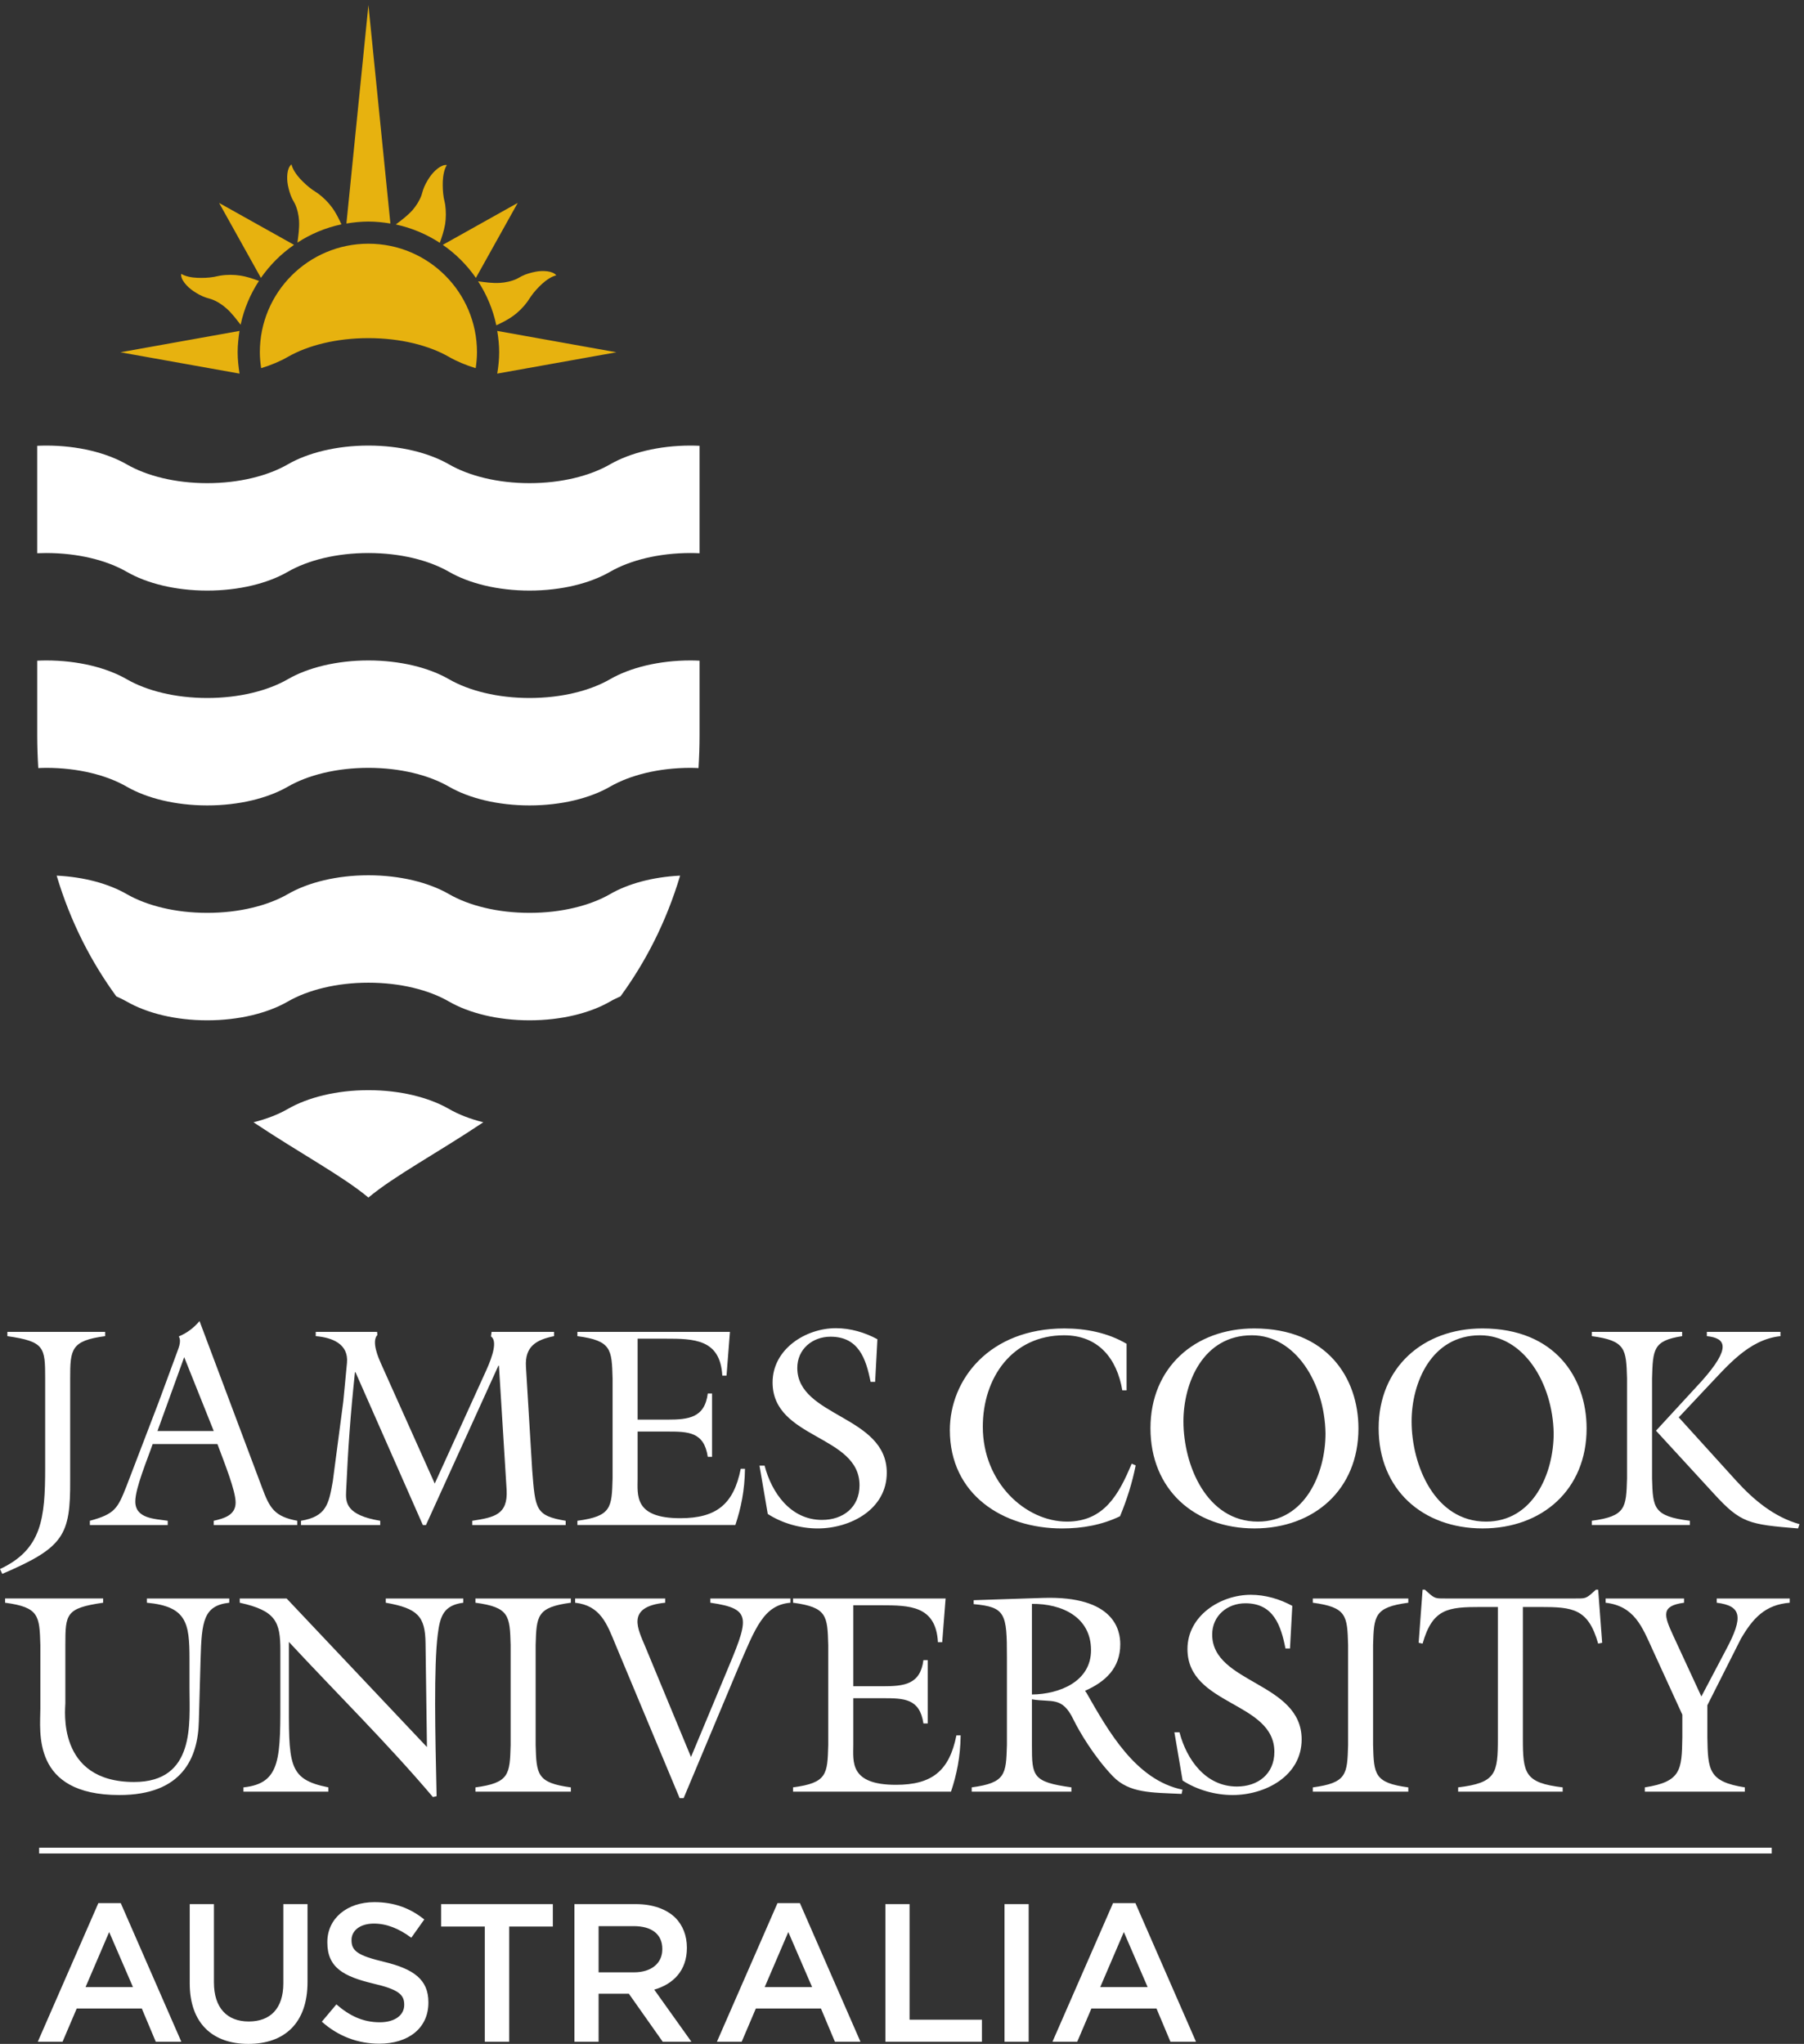 <svg xmlns="http://www.w3.org/2000/svg" height="797.96" width="704.2" xml:space="preserve"><rect width="100%" height="100%" fill="#333333" stroke="none"/><path style="fill:#fff;fill-opacity:1;fill-rule:nonzero;stroke:none" d="M132.563 1953.36c0 91.69-1.684 108.4-110.918 124.19v12.53h286.921v-12.53c-100.078-13.28-102.64-38.33-102.64-124.19v-298.51c.879-161.79-18.289-197.66-199.281-275.13L0 1393.88c122.543 57.53 132.563 147.55 132.563 297.58v261.9m315.511-192.61c-14.16-41.72-50.965-128.49-50.965-168.46 0-50.88 57.563-50.88 95.141-56.71v-12.48H263.766v12.48c74.25 20.02 81.714 36.7 107.55 101.78l94.18 245.96 50.106 135.9c7.472 21.71 18.296 41.69 9.144 57.51 22.527 9.21 43.332 24.16 60.879 45.01l183.422-488.56c22.48-60.9 36.719-85.08 103.394-97.6v-12.48H627.324v12.48c29.188 6.67 64.219 15.9 64.219 53.36 0 35.04-31.727 113.43-53.379 171.81zm92.543 255.14-78.41-216.77h165.117zm735.353-371.06 150.94 331.88c20.85 45.78 32.49 87.56 14.13 100.02l1.74 13.38h183.32v-12.55c-53.29-10.83-85.78-30.82-82.48-89.2l18.35-303.53c9.16-115.85 9.16-134.26 98.3-149.27v-12.46h-274.2v12.46c64.19 10.04 105.01 17.53 100.85 90.91l-22.53 364.37h-1.64l-212.56-467.74h-9.16l-197.67 448.57h-1.58c-13.42-127.54-20.07-220.1-25.93-349.27-1.63-32.55-.81-70.13 100.09-86.84v-12.46H883.379v12.46c74.191 12.54 81.621 48.43 93.375 115.91l30.806 234.33 10.83 113.39c5.05 55.07-42.515 74.24-91.683 78.37v12.55h180.073l.82-9.19c-18.37-19.14 4.12-69.21 10.01-82.55l158.36-353.54m418.69-109.27c100.09 13.4 100.89 38.43 103.28 124.27v293.53c-2.39 85.89-3.19 110.91-103.28 124.19v12.53h447.71l-10.02-128.36h-12.44c-5.9 107.51-83.45 108.4-167.61 108.4h-80.88v-237.63h86.67c62.54 0 110.1 4.97 119.24 76.63h12.51v-185.9h-12.51c-10.87 73.31-56.7 74.27-119.24 74.27h-86.67v-136.8c0-49.14-11.68-117.55 125.05-117.55 105.08 0 156.73 39.92 177.58 145.06h12.46c-.8-63.37-11.58-115.08-28.26-165.1h-463.59v12.46m873.83 407.79h-13.31c-13.34 67.53-35 132.58-117.55 132.58-53.45 0-97.57-36.68-97.57-91.75 0-144.2 262.62-139.21 262.62-307.67 0-107.51-106.76-163.44-202.58-163.44-50.97 0-104.3 15-146.71 42.53l-24.26 141.76h14.96c20.85-80.07 76.73-159.28 168.47-159.28 61.63 0 110.13 36.67 110.13 101.72 0 148.44-255.15 135.09-255.15 301.88 0 97.57 96.71 159.21 185.85 159.21 42.53 0 85.08-12.45 121.81-32.45l-6.71-125.09m738.07-25.02h-12.54c-15.87 94.23-70.94 161.71-170.9 161.71-152.63 0-238.58-124.99-238.58-268.44 0-164.33 125.87-278.46 246.92-278.46 109.11 0 152.49 80 190.02 170.05l11.76-5.01c-10.12-50.91-25.88-100.9-45.92-149.25-53.34-25.83-110.91-35.86-170.14-35.86-174.31 0-329.36 100.07-329.36 288.52 0 148.41 115.9 298.52 336.06 298.52 63.41 0 127.59-12.55 182.68-45.05v-136.73m680.47-111.77c0-179.27-130.08-293.43-305.2-293.43-175.87 0-305.21 114.16-305.21 294.24 0 177.68 130.14 292.76 304.41 292.76 213.5 0 306-145.11 306-293.57m-513.63 20.89c0-129.25 68.36-294.33 218.45-294.33 137.52 0 198.51 140.09 198.51 259.26-2.56 147.68-88.45 287.68-216.04 287.68-143.44 0-200.92-140-200.92-252.61m1183.28-20.89c0-179.27-130.05-293.43-305.14-293.43-175.97 0-305.22 114.16-305.22 294.24 0 177.68 130.1 292.76 304.42 292.76 213.42 0 305.94-145.11 305.94-293.57m-513.64 20.89c0-129.25 68.4-294.33 218.48-294.33 137.65 0 198.49 140.09 198.49 259.26-2.55 147.68-88.43 287.68-216.05 287.68-143.29 0-200.92-140-200.92-252.61m705.72-167.62c2.47-85.87 3.29-110.9 110.91-124.25v-12.48h-287.75v12.48c100.15 13.35 100.91 38.38 103.4 124.25v293.53c-2.49 85.89-3.25 110.91-103.4 124.19v12.56h265.15v-12.56c-85.02-13.28-85.84-38.3-88.31-124.19zm376.87 430.28v-12.56c-95.06-9.99-158.41-90.87-220.14-155.05l-78.37-83.4 169.29-186.74c50.87-55.9 110.93-105.88 185.06-126.72l-4.17-12.57c-145.07 11.7-168.38 15.88-246.86 101.74l-170.08 185.16 134.28 145.86c87.53 98.37 70.85 125.91 14.95 131.72v12.56h216.04M672.887 1307.5v-12.46c-75.879-8.34-80.903-55.11-84.172-165.14l-5.082-182.58c-2.43-107.672-48.309-216.8-233.414-216.8-258.442 0-231.785 186.8-231.785 253.429v186.801c-2.563 85.96-3.368 110.88-103.45 124.29v12.46H302.72v-12.46c-109.285-15.87-110.922-32.55-110.922-124.29V999.82c0-15.871-26.738-231.011 201.746-231.011 180.129 0 162.629 171.781 162.629 273.571v87.52c0 105.91-8.324 154.2-125.039 165.14v12.46h241.754m580.202-436.102-4.17 304.372c-.86 79.23-22.48 102.59-116.71 119.27v12.46h227.52v-12.46c-57.52-7.53-68.3-39.23-74.96-93.44-11.7-91.65-7.53-292.67-3.36-474.44l-10.78-2.551C1137.2 882.16 988.797 1028.21 847.871 1179.99v-153.54c0-206.751-4.976-249.251 115.906-273.419V740.43H714.539v12.601c112.539 11.617 108.32 88.43 108.32 277.589v125.11c0 83.4-13.324 115.95-119.199 139.31v12.46h137.555l411.875-436.102m319 5.782c2.5-85.809 3.42-110.871 103.38-124.2v-12.55h-280.1v12.55c99.99 13.329 100.91 38.391 103.34 124.2v293.57c-2.43 85.96-3.35 110.88-103.34 124.29v12.46h280.1v-12.46c-99.96-13.41-100.88-38.33-103.38-124.29V877.18m747.93 430.32v-12.46c-78.42-6.73-102.55-72.55-154.24-193.48l-159.34-380.228h-11.63l-188.39 451.028c-25.05 60.99-44.23 114.34-118.41 122.68v12.46h264.29v-12.46c-117.6-11.7-79.24-78.42-57.57-130.98l133.37-321.849 98.52 235.989c71.6 170.97 84.96 198.46-41.75 216.84v12.46h235.15m7.51-554.469c100.15 13.278 100.96 38.34 103.4 124.149v293.57c-2.44 85.96-3.25 110.88-103.4 124.29v12.46h447.81l-9.98-128.41h-12.53c-5.9 107.61-83.45 108.42-167.66 108.42h-80.82v-237.65h86.72c62.43 0 110.08 4.98 119.2 76.72h12.58V940.59h-12.58c-10.82 73.35-56.77 74.16-119.2 74.16h-86.72V878.039c0-49.141-11.68-117.519 125.11-117.519 104.98 0 156.75 39.992 177.55 145.05h12.51c-.83-63.359-11.65-115.058-28.33-165.14h-463.66v12.601m627.78 382.749c0 127.56-4.2 146.71-97.57 155.09v11.61l203.47 6.68c210.09 6.69 226.77-95.86 226.77-135.9 0-70.04-43.34-110.08-103.35-136.81l4.12-5.83c64.23-112.491 144.25-255.929 281.91-284.358l-2.57-12.422c-88.42 4.172-153.41 1.621-201.77 51.648-55.04 57.532-98.37 130.883-115.86 166.852-33.42 69.14-63.4 49.09-121.77 59.19V877.18c0-91.692 1.61-108.321 115.87-124.149V740.43h-292.65v12.601c100.03 13.278 100.84 38.34 103.4 124.149zm73.38-110.13c80.02.8 173.45 37.53 173.45 130.08 0 97.61-85.92 136.8-173.45 135.95v-266.03m757.47 135.1h-13.32c-13.34 67.57-35.04 132.63-117.54 132.63-53.41 0-97.52-36.67-97.52-91.78 0-144.25 262.57-139.23 262.57-307.741 0-107.468-106.72-163.339-202.58-163.339-50.87 0-104.3 14.98-146.83 42.558l-24.07 141.633h14.92c20.9-80.031 76.7-159.223 168.51-159.223 61.65 0 109.96 36.641 109.96 101.66 0 148.452-255.06 135.141-255.06 301.942 0 97.62 96.65 159.22 185.85 159.22 42.58 0 85.11-12.46 121.83-32.51l-6.72-125.05M4030 877.18c2.46-85.809 3.36-110.871 103.4-124.2v-12.55h-280.24v12.55c100.17 13.329 100.97 38.391 103.51 124.2v293.57c-2.54 85.96-3.34 110.88-103.51 124.29v12.46h280.24v-12.46c-100.04-13.41-100.94-38.33-103.4-124.29V877.18m654.05 456.15h6.59l11.7-155.95-11.7-2.46c-29.17 103.44-74.94 107.57-170.85 107.57h-50.16V897.23c0-103.3 5.09-130.921 116.85-144.199v-12.652h-306.85v12.652c111.69 13.278 116.66 40.899 116.66 144.199v385.26h-49.92c-95.98 0-141.84-4.13-171.08-107.57l-11.54 2.46 11.54 155.95h6.75l8.34-7.49c20.87-19.19 24.24-18.34 51.67-18.34h381.99c27.46 0 30.8-.85 51.65 18.34l8.36 7.49m568.82-25.83v-12.46c-72.56-5.87-108.34-45.87-143.43-105.95l-98.37-195.051v-94.398c1.7-95.762 3.31-129.981 110.05-146.61V740.43h-293.54v12.601c106.77 16.629 108.5 50.848 110.06 146.61v66.82l-86.65 189.269c-31.72 70.03-54.23 129.27-138.49 139.31v12.46h230.19v-12.46c-68.41-9.24-59.21-36.72-32.46-95.1l83.3-180.12 72.53 137.61c51.7 96.72 45.04 128.37-27.41 137.61v12.46h214.22M114.852 575.949H5200.06v-17.008H114.852v17.008M1790.65 4005.97c-58.87-33.98-142.99-55.19-236.42-55.19-93.59 0-177.62 21.21-236.51 55.13-58.85 33.93-143.05 55.11-236.41 55.11-93.431 0-177.767-21.18-236.486-55.11-58.941-33.92-143.058-55.13-236.566-55.13-93.426 0-177.547 21.21-236.352 55.13-58.937 33.93-143 55.11-236.558 55.11-8.743 0-17.399-.33-26.121-.7v-218.83c0-33.14 1.211-65 3.089-96.4 7.649.27 15.317.67 23.032.67 93.558 0 177.621-21.24 236.558-55.26 58.805-33.88 142.926-55.05 236.352-55.05 93.508 0 177.625 21.17 236.566 55.05 58.719 34.02 143.055 55.26 236.486 55.26 93.36 0 177.56-21.24 236.41-55.26 58.89-33.88 142.92-55.05 236.51-55.05 93.43 0 177.55 21.17 236.42 55.12 58.87 33.95 142.99 55.19 236.35 55.19 7.93 0 15.51-.4 23.16-.67 1.88 31.4 3.02 63.26 3.02 96.4v218.83c-8.59.37-17.18.7-26.18.7-93.36 0-177.48-21.18-236.35-55.05m-236.42-685.88c-93.51 0-177.69 21.18-236.51 55.06-58.85 33.95-143.05 55.26-236.41 55.26-93.431 0-177.697-21.31-236.486-55.26-58.941-33.88-143.058-55.06-236.566-55.06-93.426-.07-177.547 21.18-236.352 55.06-52.383 30.25-124.668 50.28-205.601 54.25 41.406-138.62 102.718-255.19 175.086-354.48 10.757-4.77 20.992-9.62 30.515-15.12 58.805-33.89 142.926-55.2 236.352-55.13 93.508 0 177.625 21.24 236.566 55.13 58.789 33.94 143.055 55.32 236.486 55.32 93.36 0 177.56-21.24 236.41-55.32 58.82-33.89 143-55.13 236.51-55.13 93.43 0 177.55 21.24 236.42 55.13 9.51 5.57 19.85 10.41 30.52 15.19 72.42 99.22 133.55 215.79 175.02 354.41-81.02-3.97-153.31-24-205.54-54.25-58.87-33.88-142.99-55.06-236.42-55.06m-236.51-575.58c-58.85 33.81-143.05 55.12-236.41 55.12-93.431 0-177.697-21.31-236.486-55.12-28.371-16.4-62.554-29.58-100.789-39.13 135.559-90.62 260.885-157.23 337.275-221.04 76.33 63.81 201.65 130.42 337.21 221.04-38.23 9.55-72.43 22.73-100.8 39.13m472.93 1892.19c-58.87-33.95-142.99-55.29-236.42-55.29-93.59 0-177.62 21.34-236.51 55.29-58.85 33.81-143.05 55.07-236.41 55.07-93.431 0-177.767-21.26-236.486-55.07-58.941-33.95-143.058-55.29-236.566-55.29-93.426 0-177.547 21.34-236.352 55.29-58.937 33.81-143 55.07-236.558 55.07-8.743 0-17.399-.3-26.121-.67v-315.35c8.722.3 17.378.6 26.121.6 93.558 0 177.621-21.16 236.558-55.05 58.805-34.04 142.926-55.21 236.352-55.21 93.508 0 177.625 21.17 236.566 55.21 58.719 33.89 143.055 55.05 236.486 55.05 93.36 0 177.56-21.16 236.41-55.05 58.89-34.04 142.92-55.21 236.51-55.21 93.43 0 177.55 21.17 236.42 55.21 58.87 33.89 142.99 55.05 236.35 55.05 9 0 17.59-.3 26.18-.67v315.42c-8.59.37-17.18.67-26.18.67-93.36 0-177.48-21.26-236.35-55.07" transform="matrix(.133 0 0 -.133 0 797.96)"/><path style="fill:#e7b20f;fill-opacity:1;fill-rule:nonzero;stroke:none" d="M1081.31 5284.31c-176.001 0-318.669-142.65-318.669-318.63 0-15.86 1.597-31.39 3.812-46.62 29.242 8.82 55.715 19.96 78.371 33.03 58.719 33.8 143.055 55.07 236.486 55.07 93.36 0 177.56-21.27 236.41-55.07 22.67-13.09 49.16-24.21 78.43-33.09 2.24 15.29 3.79 30.78 3.79 46.68 0 175.98-142.66 318.63-318.63 318.63zm-434.279-93.59c-6.351-.94-12.656-2.69-19.113-3.88-16.855-2.86-32.82-3.27-48.953-2.66-16.52.54-35.996 4.51-47.008 11.64-2.809-16.59 17.715-38.48 35.109-50.21 11.899-8.15 24.454-15.15 37.762-19.54 5.231-1.86 10.418-2.75 15.61-4.69 15.953-5.57 31.601-15.8 43.984-26.77 16.121-14.21 29.465-32.26 41.797-48.19 9.898 46.52 28.508 90.12 53.836 128.77-16.809 6-34.992 12.49-54.84 15.53-17.531 2.75-38.32 3.09-58.184 0zm1162.149-225.1-349.82 62.68c3.47-20.36 5.7-41.34 5.7-62.65 0-21.33-2.23-42.13-5.7-62.62zM702.91 5028.3l-349.621-62.68 349.758-62.59c-3.195 20.49-5.547 41.29-5.547 62.62 0 21.31 2.352 42.29 5.41 62.65zm844.6 85.29c3.9 5.33 6.98 11.03 10.91 16.22 9.67 14.03 20.72 25.53 32.38 36.51 12.15 11.22 28.79 22.37 41.77 25.1-9.87 13.48-39.91 14.73-60.52 10.68-14.13-2.78-27.56-6.52-40.49-12.86-5.04-2.47-9.35-5.53-14.42-7.92-15.19-7.14-33.39-11.11-50.13-12.03-21.23-1.44-43.51 1.99-63.5 4.61h-.31c25.21-38.87 43.61-82.32 53.49-129.14 16.22 7.64 33.36 15.94 49.56 27.69 14.39 10.47 29.36 24.94 41.26 41.14zm-684.502 167.36-219.942 123.07 122.684-220.04c26.59 38 59.328 70.86 97.258 96.97zm533.722-96.97 122.73 220.04-219.88-123.07c37.86-26.11 70.75-58.97 97.15-96.97zm-250.91 159.61-64.51 641.11-64.59-641.11c21.09 3.43 42.45 5.76 64.59 5.76 21.93 0 43.36-2.33 64.51-5.76zm-288.125 72.35c2.422-4.84 5.516-9.36 7.868-14.35 7.175-15.29 11.261-33.48 12.152-49.97 1.246-21.49-2.02-43.76-4.621-63.59v-.44c38.668 25.23 82.336 43.73 129.076 53.56-7.654 16.2-15.838 33.56-27.701 49.56-10.469 14.42-25.028 29.34-41.063 41.03-5.328 3.94-10.953 7.16-16.367 10.89-13.996 9.9-25.394 20.85-36.504 32.52-11.191 12.22-22.305 28.84-24.972 41.88-13.594-9.96-14.676-39.9-10.672-60.62 2.859-14.28 6.574-27.66 12.804-40.47zm448.745-74.32c2.66 17.58 2.99 38.47 0 58.39-.97 6.33-2.95 12.6-4.01 19.04-2.85 16.88-3.35 32.64-2.85 48.84.77 16.49 4.46 36.22 11.87 47.26-16.5 2.52-38.43-17.83-50.24-35.28-8.21-12.13-15.05-24.33-19.56-37.88-1.83-4.97-2.87-10.47-4.58-15.43-5.73-15.96-15.94-31.76-26.83-44.24-14.31-15.79-32.25-29.36-48.42-41.41 0 0 0-.13-.06-.13 46.74-10.12 90.26-28.57 129.07-53.91 5.98 16.92 12.24 35.14 15.61 54.75" transform="matrix(.133 0 0 -.133 0 797.96)"/><path style="fill:#fff;fill-opacity:1;fill-rule:nonzero;stroke:none" d="M390.238 166.789 320.41 328.371l-69.254-161.582zM288.672 413.191h65.773L532.199 6.351h-75.023l-40.973 97.528H225.18L183.641 6.352h-72.723L288.672 413.19m268.211-235.44v232.559h70.988v-229.68c0-75.027 38.656-114.84 102.149-114.84 62.894 0 101.566 37.5 101.566 111.961v232.559h70.977V181.23C902.563 60.59 834.469 0 728.859 0 623.832 0 556.883 60.59 556.883 177.75M944.578 65.23 987.273 116c38.677-33.46 77.907-52.531 127.547-52.531 43.86 0 71.56 20.793 71.56 50.801v1.171c0 28.848-16.16 44.411-91.18 61.707-85.98 20.801-134.47 46.211-134.47 120.641v1.16c0 69.231 57.72 117.153 137.93 117.153 58.85 0 105.6-17.903 146.59-50.801l-38.09-53.672c-36.36 27.133-72.71 41.562-109.65 41.562-41.56 0-65.79-21.351-65.79-47.89v-1.153c0-31.179 18.47-45.007 96.37-63.48 85.41-20.789 129.27-51.367 129.27-118.316v-1.153c0-75.597-59.44-120.61-144.27-120.61-61.74 0-120.039 21.352-168.512 64.642M1422.88 344.52h-128.11v65.789h327.79V344.52h-128.11V6.352h-71.57V344.52m437.91-134.461c50.78 0 83.1 26.57 83.1 67.543v1.16c0 43.258-31.16 66.918-83.69 66.918h-103.3V210.059zm-174.86 200.25h180.05c50.79 0 90.6-14.989 116.58-40.368 21.35-21.953 33.45-51.961 33.45-87.14v-1.16c0-66.391-39.8-106.2-95.79-122.36l109.07-152.93h-84.25l-99.26 140.821h-88.88V6.352h-70.97v403.957m697.57-243.52-69.83 161.582-69.25-161.582zm-101.57 246.402h65.78l177.75-406.84h-75.03l-40.97 97.528h-191.03L2176.9 6.352h-72.73l177.76 406.839m316.68-2.882h70.97V70.989h212.37V6.351h-283.34v403.957m349.61.001h70.96V6.352h-70.96v403.957m420.07-243.52-69.83 161.582-69.25-161.582zm-101.57 246.402h65.78l177.76-406.84h-75.03l-40.97 97.528h-191.02l-41.55-97.527h-72.72l177.75 406.839" transform="matrix(.133 0 0 -.133 0 797.96)"/></svg>